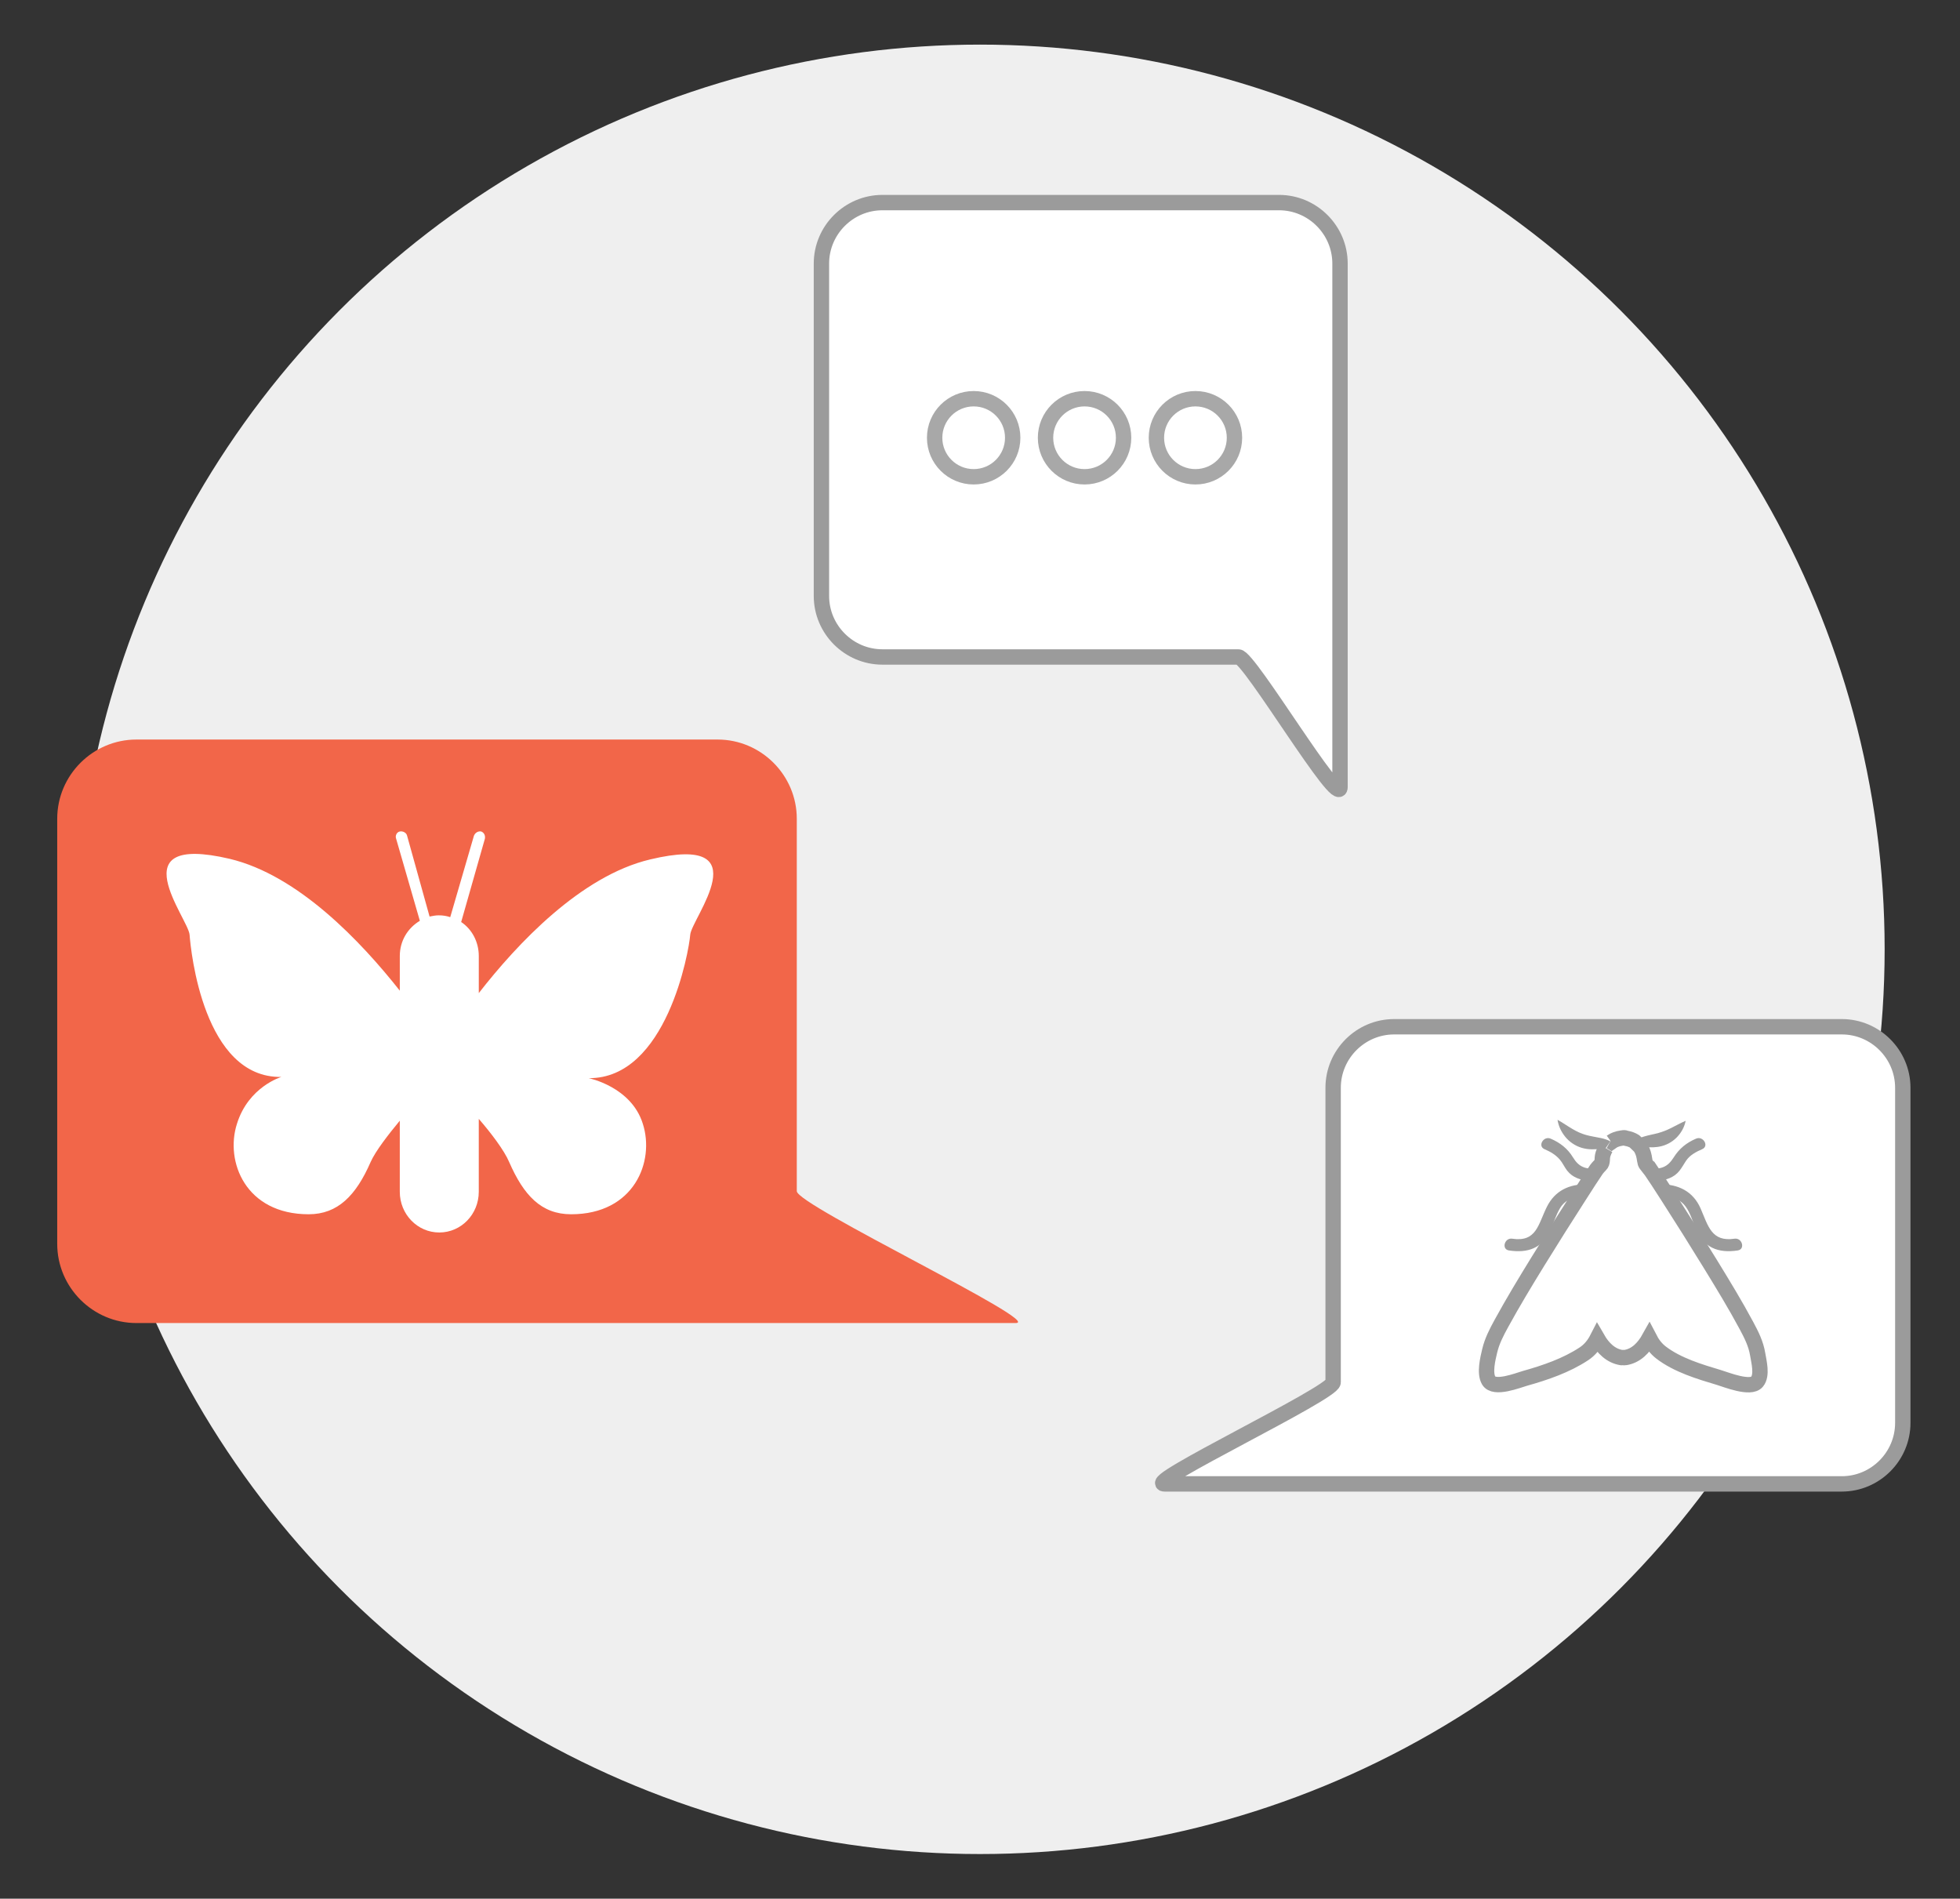 <?xml version="1.0" encoding="utf-8"?>
<!-- Generator: Adobe Illustrator 19.0.0, SVG Export Plug-In . SVG Version: 6.00 Build 0)  -->
<svg version="1.1" id="Layer_1" xmlns="http://www.w3.org/2000/svg" xmlns:xlink="http://www.w3.org/1999/xlink" x="0px" y="0px"
	 viewBox="0 0 255 247" enable-background="new 0 0 255 247" xml:space="preserve">
<rect x="0" y="0" width="255" height="247" fill="#333333" stroke="none"/>
<g>
	<circle id="XMLID_12_" fill="#EFEFEF" cx="127.5" cy="123.5" r="117.696"/>
	<g>
		<g>
			<path id="XMLID_11_" fill="#f26649" d="M132.135,172.117H17.749c-5.668,0-10.305-4.637-10.305-10.305v-55.299
				c0-5.668,4.637-10.305,10.305-10.305h75.609c5.668,0,10.305,4.637,10.305,10.305v48.446
				C103.662,156.798,135.964,172.117,132.135,172.117z"/>
			<path id="XMLID_10_" fill="#FFFFFF" d="M89.799,121.607c0.158-2.134,9.327-13.279-5.217-9.801
				c-9.011,2.134-17.31,10.987-22.29,17.389v-4.822c0-1.818-0.869-3.478-2.292-4.426l3.083-10.829
				c0.079-0.395-0.079-0.79-0.474-0.949c-0.395-0.079-0.79,0.158-0.949,0.553l-3.083,10.592c-0.474-0.158-0.949-0.237-1.502-0.237
				c-0.395,0-0.79,0.079-1.186,0.158l-2.925-10.513c-0.079-0.395-0.553-0.632-0.949-0.553s-0.632,0.553-0.474,0.949l3.083,10.671
				c-1.581,0.949-2.608,2.608-2.608,4.584v4.505c-5.059-6.402-13.2-15.018-22.132-17.152c-14.544-3.399-5.375,7.746-5.217,9.88
				c0.158,2.134,1.818,18.654,11.935,18.496c0,0-4.268,1.265-5.77,6.086c-1.581,4.901,1.107,11.777,9.327,11.777
				c3.794,0,6.165-2.45,8.062-6.798c0.632-1.423,2.292-3.557,3.794-5.375v9.248c0,2.925,2.292,5.296,5.138,5.296
				c2.846,0,5.138-2.371,5.138-5.296v-9.485c1.581,1.818,3.32,4.11,3.952,5.612c1.897,4.347,4.189,6.798,8.062,6.798
				c8.22,0,10.908-6.877,9.327-11.777c-1.502-4.822-7.035-5.928-7.035-5.928C86.716,140.341,89.641,123.742,89.799,121.607z"/>
		</g>
		<g>
			<g>
				<path id="XMLID_9_" fill="#FFFFFF" stroke="#9B9B9B" stroke-width="2" stroke-miterlimit="10" d="M151.513,193.042h88.106
					c4.366,0,7.938-3.572,7.938-7.938V141.51c0-4.366-3.572-7.938-7.938-7.938h-58.238c-4.366,0-7.938,3.572-7.938,7.938v38.316
					C173.444,181.242,148.564,193.042,151.513,193.042z"/>
				<g>
					<g>
						<path fill="#9B9B9B" d="M228.676,176.166c-0.222-1.353-0.81-2.51-1.448-3.703c-1.467-2.739-3.092-5.396-4.715-8.044
							c-1.794-2.927-3.622-5.833-5.477-8.722c0.877,0.123,1.681,0.467,2.266,1.262c0.633,0.861,0.91,1.942,1.324,2.913
							c1.038,2.432,2.892,3.188,5.458,2.801c1.008-0.152,0.578-1.679-0.421-1.529c-2.987,0.45-3.421-1.649-4.4-3.907
							c-0.995-2.294-2.957-3.186-5.282-3.174c-0.096-0.147-0.19-0.294-0.286-0.441c1.073-0.11,2.102-0.424,2.81-1.32
							c0.315-0.4,0.554-0.848,0.836-1.271c0.502-0.756,1.308-1.183,2.118-1.533c0.937-0.403,0.128-1.769-0.8-1.369
							c-1.243,0.535-2.184,1.291-2.903,2.435c-0.794,1.262-1.555,1.501-3.085,1.528c-0.008,0-0.015,0.002-0.024,0.003
							c-0.056-0.072-0.112-0.145-0.169-0.216c-0.558-0.696-0.394-0.488-0.57-1.392c-0.101-0.515-0.278-0.944-0.522-1.299
							c0.217,0.01,0.433,0.024,0.655,0.041c0.647,0.045,1.412,0.075,2.203-0.144c0.789-0.212,1.515-0.675,2.031-1.252
							c0.52-0.581,0.882-1.257,1.03-2.027c-0.72,0.312-1.312,0.66-1.885,0.937c-0.571,0.285-1.094,0.49-1.647,0.645
							c-0.551,0.16-1.184,0.252-1.913,0.473c-0.359,0.115-0.734,0.271-1.064,0.5c-0.05,0.036-0.097,0.075-0.145,0.113
							c-0.3-0.186-0.653-0.312-1.051-0.387c-0.107-0.052-0.236-0.081-0.39-0.066c-0.057,0.005-0.108,0.017-0.164,0.024
							c-0.016,0.002-0.031,0.001-0.047,0.004c-0.005,0.001-0.01,0.002-0.015,0.003c-0.005,0.001-0.008,0.003-0.013,0.004
							c-0.532,0.077-0.977,0.239-1.342,0.5c-0.039-0.024-0.076-0.052-0.116-0.074c-0.383-0.211-0.798-0.332-1.183-0.421
							c-0.78-0.168-1.442-0.25-2.029-0.425c-0.589-0.168-1.144-0.424-1.738-0.775c-0.597-0.345-1.2-0.777-1.926-1.188
							c0.127,0.825,0.48,1.571,1.013,2.224c0.53,0.647,1.296,1.185,2.158,1.431c0.862,0.256,1.723,0.207,2.441,0.117
							c0.227-0.027,0.443-0.058,0.657-0.084c-0.133,0.227-0.249,0.479-0.341,0.769c-0.201,0.634,0.02,1.076-0.366,1.444
							c-0.168,0.159-0.321,0.336-0.468,0.519c-1.509-0.026-2.309-0.26-3.081-1.528c-0.699-1.148-1.674-1.906-2.904-2.436
							c-0.928-0.4-1.737,0.966-0.8,1.369c0.769,0.331,1.434,0.715,1.987,1.352c0.379,0.438,0.608,0.996,0.967,1.452
							c0.708,0.899,1.74,1.212,2.815,1.321c-0.095,0.146-0.188,0.293-0.282,0.44c-2.25-0.018-4.114,0.796-5.187,2.949
							c-1.127,2.262-1.334,4.61-4.504,4.132c-1-0.15-1.43,1.377-0.421,1.529c2.432,0.367,4.313-0.269,5.364-2.58
							c0.443-0.974,0.733-2.004,1.284-2.929c0.558-0.938,1.443-1.332,2.413-1.465c-1.778,2.771-3.539,5.553-5.266,8.356
							c-1.649,2.677-3.278,5.371-4.788,8.13c-0.627,1.145-1.206,2.257-1.511,3.536c-0.243,1.019-0.708,2.894-0.134,3.874
							c0.718,1.226,3.802-0.025,4.727-0.285c2.628-0.736,5.378-1.677,7.668-3.192c0.774-0.512,1.327-1.215,1.739-2.02
							c0.743,1.294,1.763,2.296,3.151,2.513c0.07,0.019,0.144-0.005,0.227-0.005c0.005,0,0.01,0,0.015,0
							c0.082,0,0.155,0.024,0.224,0.006c1.421-0.219,2.424-1.262,3.148-2.561c0.379,0.735,0.867,1.396,1.519,1.897
							c2.125,1.635,5.029,2.505,7.56,3.26c0.923,0.276,4.094,1.569,4.937,0.543C229.307,178.886,228.837,177.147,228.676,176.166z
							 M194.862,178.478"/>
					</g>
					<g>
						<path fill="#FFFFFF" stroke="#9B9B9B" stroke-width="2" stroke-miterlimit="10" d="M208.904,149.361
							c-0.133,0.227-0.249,0.479-0.341,0.769c-0.201,0.634,0.02,1.076-0.366,1.444c-0.168,0.159-0.321,0.336-0.468,0.519
							l-1.016,1.53c-0.095,0.146-0.188,0.293-0.282,0.44l-1.051,1.636c-1.778,2.771-3.539,5.553-5.266,8.356
							c-1.649,2.677-3.278,5.371-4.788,8.13c-0.627,1.145-1.206,2.257-1.511,3.536c-0.243,1.019-0.708,2.894-0.134,3.874
							c0.718,1.226,3.802-0.025,4.727-0.285c2.628-0.736,5.378-1.677,7.668-3.192c0.774-0.512,1.327-1.215,1.739-2.02
							c0.743,1.294,1.763,2.296,3.151,2.513c0.07,0.019,0.144-0.005,0.227-0.005c0.005,0,0.01,0,0.015,0
							c0.082,0,0.155,0.024,0.224,0.006c1.421-0.219,2.424-1.262,3.148-2.561c0.379,0.735,0.867,1.396,1.519,1.897
							c2.125,1.635,5.029,2.505,7.56,3.26c0.923,0.276,4.094,1.569,4.937,0.543c0.71-0.865,0.24-2.604,0.079-3.585
							c-0.222-1.353-0.81-2.51-1.448-3.703c-1.467-2.739-3.092-5.396-4.715-8.044c-1.794-2.927-3.622-5.833-5.477-8.722
							l-1.055-1.633c-0.096-0.147-0.19-0.294-0.286-0.441l-1.024-1.53c-0.008,0-0.015,0.002-0.024,0.003
							c-0.056-0.072-0.112-0.145-0.169-0.216c-0.558-0.696-0.394-0.488-0.57-1.392c-0.101-0.515-0.278-0.944-0.522-1.299
							l-0.735-0.714c-0.3-0.186-0.653-0.312-1.051-0.387c-0.107-0.052-0.236-0.081-0.39-0.066c-0.057,0.005-0.108,0.017-0.164,0.024
							c-0.016,0.002-0.031,0.001-0.047,0.004c-0.005,0.001-0.01,0.002-0.015,0.003c-0.005,0.001-0.008,0.003-0.013,0.004
							c-0.532,0.077-0.977,0.239-1.342,0.5c-0.039-0.024-0.076-0.052-0.116-0.074 M194.862,178.478"/>
					</g>
				</g>
			</g>
		</g>
		<g>
			<path id="XMLID_4_" fill="#FFFFFF" stroke="#9B9B9B" stroke-width="2" stroke-miterlimit="10" d="M174.339,102.397V34.291
				c0-4.366-3.572-7.937-7.937-7.937h-51.594c-4.366,0-7.938,3.572-7.938,7.937v43.238c0,4.366,3.572,7.938,7.938,7.938h46.316
				C162.539,85.466,174.339,105.346,174.339,102.397z"/>
			<g>
				
					<circle id="XMLID_3_" fill="#FFFFFF" stroke="#A8A8A8" stroke-width="2" stroke-miterlimit="10" cx="126.676" cy="56.948" r="5.078"/>
				
					<circle id="XMLID_2_" fill="#FFFFFF" stroke="#A8A8A8" stroke-width="2" stroke-miterlimit="10" cx="141.103" cy="56.948" r="5.078"/>
				
					<circle id="XMLID_1_" fill="#FFFFFF" stroke="#A8A8A8" stroke-width="2" stroke-miterlimit="10" cx="155.529" cy="56.948" r="5.078"/>
			</g>
		</g>
	</g>
</g>
</svg>
